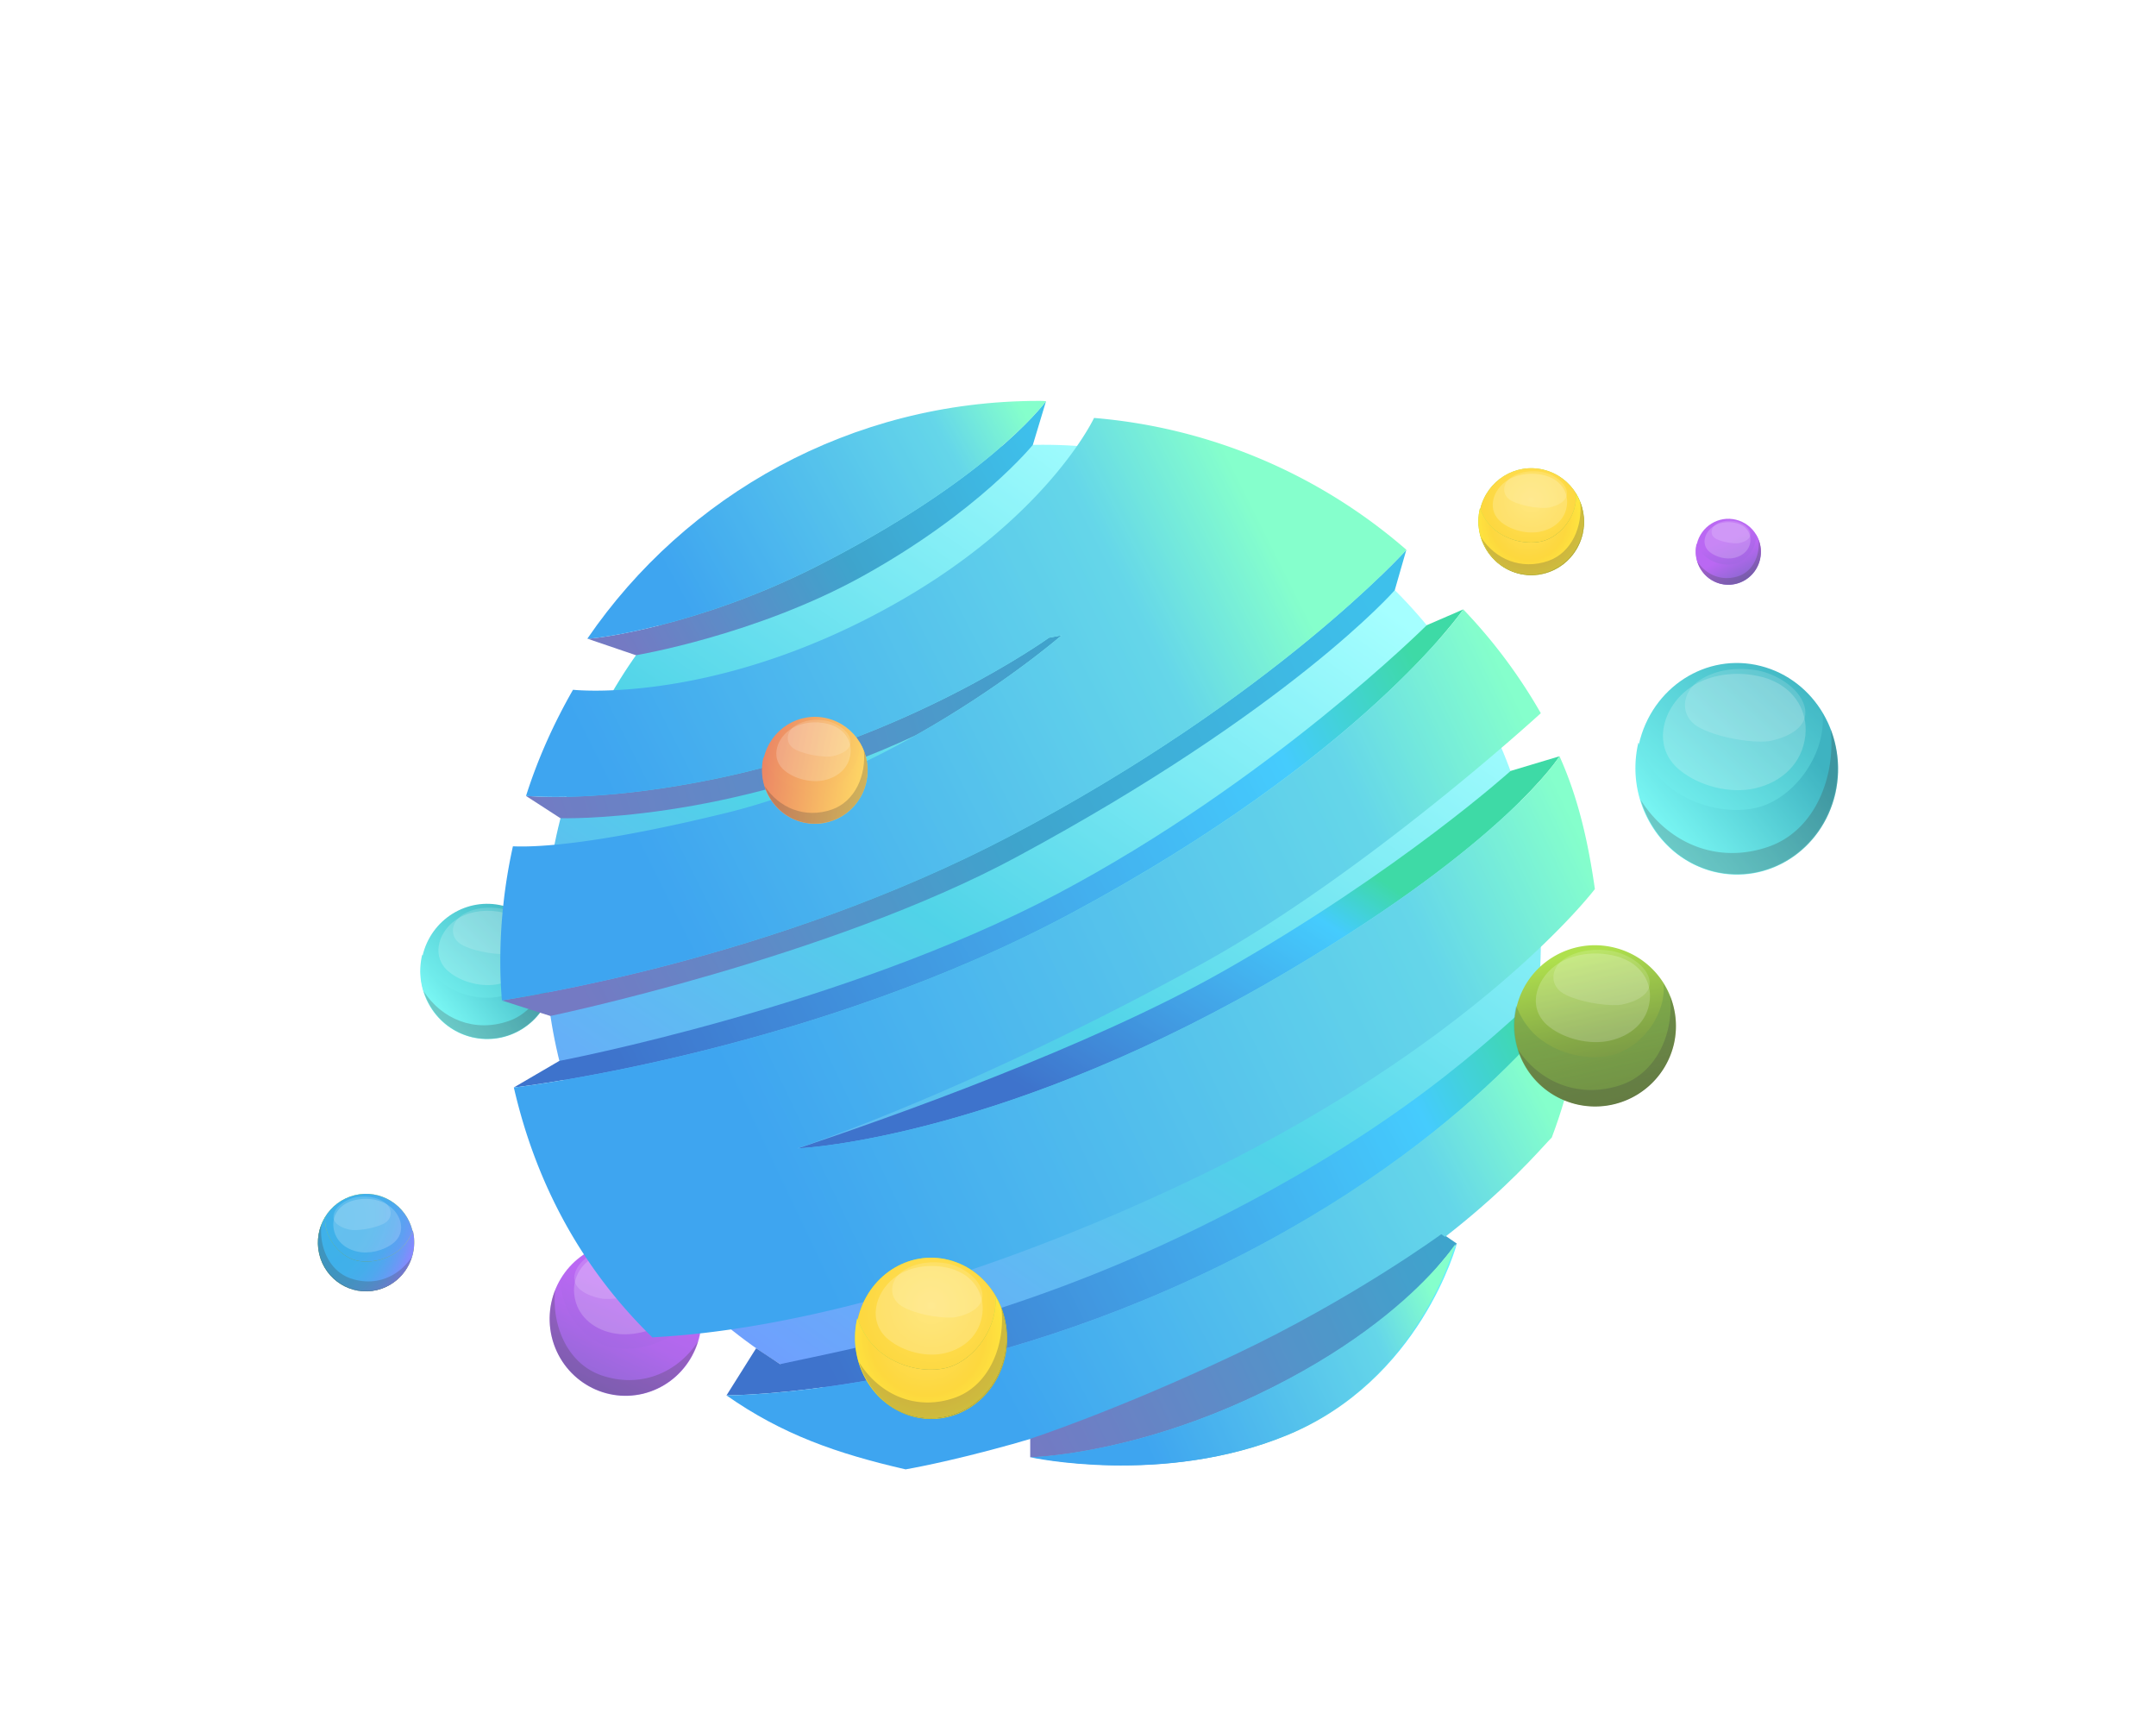 <svg width="156" height="124" viewBox="0 0 156 124" xmlns="http://www.w3.org/2000/svg" xmlns:xlink="http://www.w3.org/1999/xlink">
    <defs>
        <linearGradient x1="90.167%" y1="90.036%" x2="14.009%" y2="8.437%" id="tvyqnwl5ib">
            <stop stop-color="#58FFF8" offset="0%"/>
            <stop stop-color="#009BAD" offset="100%"/>
        </linearGradient>
        <linearGradient x1="91.448%" y1="73.718%" x2="12.861%" y2="25.377%" id="bmmpl3jydc">
            <stop stop-color="#58FFF8" offset="0%"/>
            <stop stop-color="#009BAD" offset="100%"/>
        </linearGradient>
        <linearGradient x1="5.747%" y1="112.684%" x2="39.933%" y2="28.642%" id="p0e1ywz2od">
            <stop stop-color="#5A37B9" offset="0%"/>
            <stop stop-color="#A438EF" offset="100%"/>
        </linearGradient>
        <linearGradient x1="4.336%" y1="87.135%" x2="39.612%" y2="37.347%" id="gbkcdn0sre">
            <stop stop-color="#5A37B9" offset="0%"/>
            <stop stop-color="#A438EF" offset="100%"/>
        </linearGradient>
        <linearGradient x1="81.997%" y1="4.098%" x2="19.698%" y2="93.466%" id="m30ld8eysf">
            <stop stop-color="#8FF" offset="8.05%"/>
            <stop stop-color="#18C5E0" offset="55.56%"/>
            <stop stop-color="#437DFF" offset="100%"/>
        </linearGradient>
        <linearGradient x1="107.406%" y1="36.099%" x2="-.046%" y2="68.681%" id="il9hytn3kg">
            <stop stop-color="#00ACE5" offset="2.68%"/>
            <stop stop-color="#0087BC" offset="49.81%"/>
            <stop stop-color="#474FB0" offset="100%"/>
        </linearGradient>
        <linearGradient x1="103.219%" y1="33.377%" x2="13.914%" y2="58.711%" id="iupglyl5vh">
            <stop stop-color="#5EFFBB" offset="0%"/>
            <stop stop-color="#33C9E2" offset="21.46%"/>
            <stop stop-color="#0088EB" offset="100%"/>
        </linearGradient>
        <linearGradient x1="105.659%" y1="45.677%" x2="-5.428%" y2="56.958%" id="6tf7dop9qi">
            <stop stop-color="#0087BC" offset="0%"/>
            <stop stop-color="#474FB0" offset="100%"/>
        </linearGradient>
        <linearGradient x1="105.651%" y1="38.443%" x2="1.578%" y2="65.236%" id="qk5u22ownj">
            <stop stop-color="#00ACE5" offset="2.68%"/>
            <stop stop-color="#0087BC" offset="49.81%"/>
            <stop stop-color="#474FB0" offset="100%"/>
        </linearGradient>
        <linearGradient x1="89.22%" y1="35.13%" x2="11.023%" y2="60.122%" id="njes49c46k">
            <stop stop-color="#5EFFBB" offset="0%"/>
            <stop stop-color="#33C9E2" offset="21.46%"/>
            <stop stop-color="#0088EB" offset="100%"/>
        </linearGradient>
        <linearGradient x1="76.627%" y1="28.966%" x2="20.699%" y2="73.147%" id="3ewf90mnul">
            <stop stop-color="#00CE89" offset="2.3%"/>
            <stop stop-color="#09BBFD" offset="19.92%"/>
            <stop stop-color="#0046BB" offset="100%"/>
        </linearGradient>
        <linearGradient x1="105.147%" y1="38.507%" x2="1.952%" y2="65.01%" id="fseqtlw5zm">
            <stop stop-color="#00CE89" offset="2.3%"/>
            <stop stop-color="#09BBFD" offset="19.92%"/>
            <stop stop-color="#0046BB" offset="100%"/>
        </linearGradient>
        <linearGradient x1="100.339%" y1="37.192%" x2="19.374%" y2="62.687%" id="lil2mdpoin">
            <stop stop-color="#5EFFBB" offset="0%"/>
            <stop stop-color="#33C9E2" offset="21.46%"/>
            <stop stop-color="#0088EB" offset="100%"/>
        </linearGradient>
        <linearGradient x1="106.055%" y1="38.474%" x2="-6.737%" y2="66.364%" id="rnww6vxs3o">
            <stop stop-color="#0087BC" offset="0%"/>
            <stop stop-color="#474FB0" offset="100%"/>
        </linearGradient>
        <linearGradient x1="103.976%" y1="42.164%" x2="6.508%" y2="66.737%" id="b0ktazgllp">
            <stop stop-color="#33EAFF" offset="0%"/>
            <stop stop-color="#007CB3" offset="100%"/>
        </linearGradient>
        <linearGradient x1="103.444%" y1="39.019%" x2="4.382%" y2="63.213%" id="wqd9j4mfjq">
            <stop stop-color="#00CE89" offset="2.3%"/>
            <stop stop-color="#09BBFD" offset="19.92%"/>
            <stop stop-color="#0046BB" offset="100%"/>
        </linearGradient>
        <linearGradient x1="99.625%" y1="39.326%" x2="25.467%" y2="61.709%" id="qj44xt334r">
            <stop stop-color="#5EFFBB" offset="0%"/>
            <stop stop-color="#33C9E2" offset="21.46%"/>
            <stop stop-color="#0088EB" offset="100%"/>
        </linearGradient>
        <linearGradient x1="106.057%" y1="38.473%" x2="-6.734%" y2="66.364%" id="wida3nkjzs">
            <stop stop-color="#0087BC" offset="0%"/>
            <stop stop-color="#474FB0" offset="100%"/>
        </linearGradient>
        <linearGradient x1="100.615%" y1="43.011%" x2="22.193%" y2="62.783%" id="qabn1kr5et">
            <stop stop-color="#5EFFBB" offset="0%"/>
            <stop stop-color="#33C9E2" offset="21.46%"/>
            <stop stop-color="#0088EB" offset="100%"/>
        </linearGradient>
        <linearGradient x1="87.757%" y1="90.036%" x2="16.169%" y2="8.437%" id="70o57xoq3u">
            <stop stop-color="#58FFF8" offset="0%"/>
            <stop stop-color="#009BAD" offset="100%"/>
        </linearGradient>
        <linearGradient x1="91.448%" y1="75.233%" x2="12.861%" y2="23.805%" id="tl3icpm5jv">
            <stop stop-color="#58FFF8" offset="0%"/>
            <stop stop-color="#009BAD" offset="100%"/>
        </linearGradient>
        <linearGradient x1="27.607%" y1="159.798%" x2="58.308%" y2="9.833%" id="vzpr3g4qnw">
            <stop stop-color="#340000" offset="0%"/>
            <stop stop-color="#203A01" offset="12.27%"/>
            <stop stop-color="#2D4C03" offset="29.1%"/>
            <stop stop-color="#436907" offset="48.57%"/>
            <stop stop-color="#61910C" offset="70.01%"/>
            <stop stop-color="#88C412" offset="92.82%"/>
            <stop stop-color="#95D614" offset="100%"/>
        </linearGradient>
        <linearGradient x1="26.893%" y1="115.046%" x2="58.573%" y2="26.205%" id="wu9hlorgdz">
            <stop stop-color="#340000" offset="0%"/>
            <stop stop-color="#203A01" offset="12.27%"/>
            <stop stop-color="#2D4C03" offset="29.1%"/>
            <stop stop-color="#436907" offset="48.57%"/>
            <stop stop-color="#61910C" offset="70.01%"/>
            <stop stop-color="#88C412" offset="92.82%"/>
            <stop stop-color="#95D614" offset="100%"/>
        </linearGradient>
        <linearGradient x1="5.747%" y1="112.684%" x2="39.933%" y2="28.642%" id="nhr9ydbhlC">
            <stop stop-color="#5A37B9" offset="0%"/>
            <stop stop-color="#A438EF" offset="100%"/>
        </linearGradient>
        <linearGradient x1="4.336%" y1="87.135%" x2="39.612%" y2="37.347%" id="rl2hs9ip7D">
            <stop stop-color="#5A37B9" offset="0%"/>
            <stop stop-color="#A438EF" offset="100%"/>
        </linearGradient>
        <linearGradient x1="2.617%" y1="60.459%" x2="97.382%" y2="39.542%" id="frjf04bq1E">
            <stop stop-color="#FFCE33" offset="0%"/>
            <stop stop-color="#E45E33" offset="100%"/>
        </linearGradient>
        <linearGradient x1="1.106%" y1="56.196%" x2="98.892%" y2="43.805%" id="n03d9l6idF">
            <stop stop-color="#FFCE33" offset="0%"/>
            <stop stop-color="#E45E33" offset="100%"/>
        </linearGradient>
        <linearGradient x1="26.893%" y1="159.326%" x2="58.573%" y2="10.006%" id="fnwgm9vphG">
            <stop stop-color="#340000" offset="0%"/>
            <stop stop-color="#203A01" offset="12.27%"/>
            <stop stop-color="#2D4C03" offset="29.1%"/>
            <stop stop-color="#436907" offset="48.57%"/>
            <stop stop-color="#61910C" offset="70.01%"/>
            <stop stop-color="#88C412" offset="92.82%"/>
            <stop stop-color="#95D614" offset="100%"/>
        </linearGradient>
        <linearGradient x1="26.586%" y1="123.968%" x2="58.264%" y2="10.833%" id="f8dupqtytH">
            <stop stop-color="#81B114" offset="0%"/>
            <stop stop-color="#5B9414" offset="30.57%"/>
            <stop stop-color="#266B14" offset="77.23%"/>
            <stop stop-color="#115B14" offset="100%"/>
        </linearGradient>
        <linearGradient x1="27.607%" y1="159.798%" x2="58.308%" y2="9.833%" id="g0ypuryg5I">
            <stop stop-color="#340000" offset="0%"/>
            <stop stop-color="#203A01" offset="12.27%"/>
            <stop stop-color="#2D4C03" offset="29.1%"/>
            <stop stop-color="#436907" offset="48.57%"/>
            <stop stop-color="#61910C" offset="70.01%"/>
            <stop stop-color="#88C412" offset="92.82%"/>
            <stop stop-color="#95D614" offset="100%"/>
        </linearGradient>
        <linearGradient x1="26.893%" y1="115.046%" x2="58.573%" y2="26.205%" id="c9rf3p4o1L">
            <stop stop-color="#340000" offset="0%"/>
            <stop stop-color="#203A01" offset="12.27%"/>
            <stop stop-color="#2D4C03" offset="29.1%"/>
            <stop stop-color="#436907" offset="48.57%"/>
            <stop stop-color="#61910C" offset="70.01%"/>
            <stop stop-color="#88C412" offset="92.82%"/>
            <stop stop-color="#95D614" offset="100%"/>
        </linearGradient>
        <linearGradient x1="29.603%" y1="159.798%" x2="57.567%" y2="9.833%" id="2w6h49nr3O">
            <stop stop-color="#340000" offset="0%"/>
            <stop stop-color="#203A01" offset="12.27%"/>
            <stop stop-color="#2D4C03" offset="29.1%"/>
            <stop stop-color="#436907" offset="48.57%"/>
            <stop stop-color="#61910C" offset="70.01%"/>
            <stop stop-color="#88C412" offset="92.82%"/>
            <stop stop-color="#95D614" offset="100%"/>
        </linearGradient>
        <linearGradient x1="26.893%" y1="121.413%" x2="58.573%" y2="23.875%" id="u7u1brxe7R">
            <stop stop-color="#340000" offset="0%"/>
            <stop stop-color="#203A01" offset="12.27%"/>
            <stop stop-color="#2D4C03" offset="29.1%"/>
            <stop stop-color="#436907" offset="48.57%"/>
            <stop stop-color="#61910C" offset="70.01%"/>
            <stop stop-color="#88C412" offset="92.82%"/>
            <stop stop-color="#95D614" offset="100%"/>
        </linearGradient>
        <radialGradient cx="50%" cy="31.502%" fx="50%" fy="31.502%" r="109.952%" gradientTransform="matrix(.351 .922 -.936 .346 .62 -.255)" id="q15q4tz4vy">
            <stop stop-color="#FFD529" offset="0%"/>
            <stop stop-color="#FDCB00" offset="39.387%"/>
            <stop stop-color="#FFE400" offset="61.059%"/>
            <stop stop-color="#FDCB00" offset="82.219%"/>
            <stop stop-color="#FFE400" offset="100%"/>
        </radialGradient>
        <radialGradient cx="50%" cy="31.502%" fx="50%" fy="31.502%" r="113.078%" gradientTransform="scale(.77 1) rotate(63.679 .575 .435)" id="kp1bgskrnB">
            <stop stop-color="#FFD529" offset="0%"/>
            <stop stop-color="#FDCB00" offset="39.387%"/>
            <stop stop-color="#FFE400" offset="61.059%"/>
            <stop stop-color="#FDCB00" offset="82.219%"/>
            <stop stop-color="#FFE400" offset="100%"/>
        </radialGradient>
        <radialGradient cx="14.669%" cy="33.858%" fx="14.669%" fy="33.858%" r="85.368%" gradientTransform="matrix(.792 .601 -.787 1.006 .297 -.09)" id="yb0y9h8ilK">
            <stop stop-color="#0098E2" offset="0%"/>
            <stop stop-color="#0297E3" offset="35.52%"/>
            <stop stop-color="#0A93E5" offset="52.97%"/>
            <stop stop-color="#178CE9" offset="66.54%"/>
            <stop stop-color="#2A81EE" offset="78.11%"/>
            <stop stop-color="#4274F5" offset="88.3%"/>
            <stop stop-color="#5F64FE" offset="97.56%"/>
            <stop stop-color="#6263FF" offset="100%"/>
        </radialGradient>
        <radialGradient cx="14.669%" cy="33.858%" fx="14.669%" fy="33.858%" r="101.744%" gradientTransform="matrix(.665 .504 -.5 1.114 .219 -.113)" id="j065k3gtuN">
            <stop stop-color="#0098E2" offset="0%"/>
            <stop stop-color="#0297E3" offset="35.52%"/>
            <stop stop-color="#0A93E5" offset="52.97%"/>
            <stop stop-color="#178CE9" offset="66.54%"/>
            <stop stop-color="#2A81EE" offset="78.11%"/>
            <stop stop-color="#4274F5" offset="88.3%"/>
            <stop stop-color="#5F64FE" offset="97.56%"/>
            <stop stop-color="#6263FF" offset="100%"/>
        </radialGradient>
        <radialGradient cx="50%" cy="31.502%" fx="50%" fy="31.502%" r="114.574%" gradientTransform="scale(1 .94) rotate(70.317 .486 .325)" id="rws1vdmsjQ">
            <stop stop-color="#FFD529" offset="0%"/>
            <stop stop-color="#FDCB00" offset="39.387%"/>
            <stop stop-color="#FFE400" offset="61.059%"/>
            <stop stop-color="#FDCB00" offset="82.219%"/>
            <stop stop-color="#FFE400" offset="100%"/>
        </radialGradient>
        <radialGradient cx="50%" cy="31.502%" fx="50%" fy="31.502%" r="112.082%" gradientTransform="matrix(.344 .904 -.729 .427 .558 -.272)" id="4tri1d7wlT">
            <stop stop-color="#FFD529" offset="0%"/>
            <stop stop-color="#FDCB00" offset="39.387%"/>
            <stop stop-color="#FFE400" offset="61.059%"/>
            <stop stop-color="#FDCB00" offset="82.219%"/>
            <stop stop-color="#FFE400" offset="100%"/>
        </radialGradient>
        <path d="M7.515 2.97C8 5.048 6.747 7.127 4.7 7.633 2.651 8.127.603 6.854.104 4.775-.38 2.695.872.616 2.92.11 4.97-.396 7.03.89 7.515 2.97z" id="32c43zkqlx"/>
        <path d="M6.613 4.324c-.89.82-2.291 1.217-3.463.985C1.694 5.02.44 3.352.59 1.848a3.851 3.851 0 0 0-.459 2.9c.485 2.08 2.547 3.351 4.595 2.859 2.048-.493 3.301-2.586 2.816-4.665 0-.014-.013-.027-.013-.027a3.682 3.682 0 0 1-.916 1.409z" id="crge08wdoA"/>
        <path d="M6.852 2.707c.443 1.896-.7 3.792-2.567 4.254C2.417 7.41.55 6.25.095 4.354-.347 2.458.795.562 2.663.1 4.53-.36 6.41.811 6.853 2.707z" id="fxkraqme4J"/>
        <path d="M6.03 3.942c-.812.749-2.09 1.11-3.158.898C1.545 4.578.402 3.057.537 1.685A3.511 3.511 0 0 0 .12 4.329a3.472 3.472 0 0 0 4.19 2.607c1.867-.45 3.01-2.358 2.567-4.254 0-.012-.012-.025-.012-.025-.185.487-.443.911-.836 1.285z" id="qrplwl88fM"/>
        <path d="M10.811 4.476c.698 3.134-1.105 6.268-4.051 7.031-2.946.743-5.893-1.175-6.61-4.31C-.548 4.064 1.255.93 4.201.168c2.947-.764 5.912 1.174 6.61 4.309z" id="3wad6378qP"/>
        <path d="M9.513 6.517C8.233 7.754 6.217 8.352 4.53 8.002 2.437 7.569.635 5.053.848 2.785a6.042 6.042 0 0 0-.66 4.371c.699 3.135 3.664 5.052 6.61 4.31 2.947-.742 4.75-3.897 4.052-7.031 0-.021-.02-.042-.02-.042-.29.804-.697 1.506-1.317 2.124z" id="rda3z6agiS"/>
        <filter x="-28.2%" y="-40.1%" width="156.4%" height="180.2%" filterUnits="objectBoundingBox" id="s7h7t6itxa">
            <feOffset dy="6" in="SourceAlpha" result="shadowOffsetOuter1"/>
            <feGaussianBlur stdDeviation="5" in="shadowOffsetOuter1" result="shadowBlurOuter1"/>
            <feColorMatrix values="0 0 0 0 0 0 0 0 0 0.133 0 0 0 0 0.212 0 0 0 0.5 0" in="shadowBlurOuter1" result="shadowMatrixOuter1"/>
            <feMerge>
                <feMergeNode in="shadowMatrixOuter1"/>
                <feMergeNode in="SourceGraphic"/>
            </feMerge>
        </filter>
    </defs>
    <g filter="url(#s7h7t6itxa)" transform="translate(23 23)" fill="none" fill-rule="evenodd" opacity=".756">
        <g fill-rule="nonzero">
            <path d="M9.505 3.755c.613 2.63-.972 5.26-3.562 5.9-2.59.623-5.18-.986-5.811-3.616-.614-2.63.971-5.26 3.562-5.9 2.59-.64 5.197.987 5.81 3.616z" fill="url(#tvyqnwl5ib)" transform="matrix(-1 0 0 1 17.079 36.38)"/>
            <path d="M8.363 5.468c-1.125 1.038-2.897 1.54-4.38 1.246C2.143 6.35.558 4.24.745 2.337a4.87 4.87 0 0 0-.58 3.668c.614 2.63 3.222 4.238 5.812 3.616 2.59-.623 4.175-3.27 3.562-5.9 0-.018-.017-.035-.017-.035-.256.675-.614 1.263-1.159 1.782z" fill="url(#bmmpl3jydc)" transform="matrix(-1 0 0 1 17.079 36.38)"/>
            <path d="M13.811 44.859c2.165-.761 3.153-3.2 2.915-5.415.357.917.46 1.937.221 2.958-.613 2.63-3.22 4.239-5.811 3.616-1.704-.415-2.982-1.713-3.477-3.304 1.296 1.99 3.664 3.01 6.152 2.145z" fill="#000" opacity=".251"/>
            <path d="M10.54 39.409c-1.074-.502-.955-1.678-.069-2.232.801-.519 1.858-.605 2.778-.45.835.156 1.943.762 2.215 1.627.307 1.003-.835 1.47-1.601 1.626-.563.121-2.25-.052-3.324-.571z" fill="#FFF" opacity=".151"/>
            <path d="M9.892 37.61c.852-.64 2.045-.83 3.084-.675.358.052.716.138 1.04.294.988.433 1.619 1.384 1.5 2.491-.137 1.315-1.142 2.18-2.403 2.457-1.16.26-2.642-.086-3.596-.848-1.312-1.038-.87-2.785.375-3.72z" fill="#FFF" opacity=".198"/>
        </g>
        <g fill-rule="nonzero">
            <path d="M10.831 4.28c.7 2.996-1.107 5.993-4.059 6.722C3.821 11.712.87 9.88.15 6.882-.549 3.885 1.257.888 4.21.159c2.952-.73 5.923 1.124 6.622 4.12z" fill="url(#p0e1ywz2od)" transform="translate(16.769 60.82)"/>
            <path d="M9.53 6.231c-1.282 1.183-3.301 1.755-4.99 1.42C2.441 7.237.635 4.83.85 2.663a5.55 5.55 0 0 0-.66 4.18c.698 2.996 3.67 4.83 6.621 4.12 2.952-.71 4.758-3.726 4.059-6.723 0-.02-.02-.04-.02-.04-.29.77-.699 1.44-1.32 2.031z" fill="url(#gbkcdn0sre)" opacity=".3" transform="translate(16.769 60.82)"/>
            <path d="M20.492 70.481c-2.466-.867-3.592-3.647-3.32-6.17a5.676 5.676 0 0 0-.253 3.37c.7 2.997 3.67 4.831 6.622 4.121 1.942-.473 3.399-1.952 3.962-3.765-1.476 2.267-4.176 3.43-7.01 2.444z" fill="#000" opacity=".251"/>
            <path d="M24.22 64.27c1.224-.57 1.088-1.911.078-2.542-.912-.592-2.116-.69-3.165-.513-.952.177-2.214.867-2.524 1.853-.35 1.144.951 1.676 1.825 1.854.64.138 2.563-.06 3.787-.651z" fill="#FFF" opacity=".151"/>
            <path d="M24.959 62.22c-.971-.729-2.33-.946-3.515-.768-.408.059-.816.157-1.185.335-1.126.493-1.845 1.577-1.709 2.839.156 1.498 1.301 2.484 2.738 2.8 1.32.295 3.01-.1 4.098-.967 1.495-1.183.99-3.174-.427-4.238z" fill="#FFF" opacity=".198"/>
        </g>
        <g transform="translate(13.2)">
            <ellipse fill="url(#m30ld8eysf)" fill-rule="nonzero" cx="39.258" cy="39.131" rx="36.032" ry="35.956"/>
            <path d="M22.895 11.966C14.248 16.35 6.707 17.238 6.298 17.2l3.516 1.198s8.68-1.443 16.413-5.726c8.377-4.64 12.307-9.492 12.307-9.492l.954-3.164c-.33.43-4.428 5.766-16.593 11.951z" fill="url(#il9hytn3kg)" fill-rule="nonzero"/>
            <path d="M38.965 0C25.402 0 13.412 6.806 6.298 17.201c.41.04 7.948-.85 16.597-5.232C35.06 5.783 39.159.447 39.49.022 39.315 0 39.14 0 38.965 0z" fill="url(#iupglyl5vh)" fill-rule="nonzero"/>
            <path d="M39.697 17.134s-10.28 7.39-24.214 10.22C8.37 28.81 3.727 28.711 1.86 28.577l2.487 1.61s12.06.394 25.721-6.002c6.036-3.397 10.15-6.883 10.539-7.223l-.91.172z" fill="url(#6tf7dop9qi)" fill-rule="nonzero"/>
            <path d="M37.001 31.418C19.65 40.551.908 43.217.111 43.372l3.512 1.122s20.197-4.21 33.718-11.492c19.862-10.697 27.378-19.306 27.378-19.306l.838-2.92c.002-.003-9.532 10.615-28.556 20.642z" fill="url(#qk5u22ownj)" fill-rule="nonzero"/>
            <path d="M42.96 1.233c-.193.427-3.692 7.369-14.263 13.362-12.768 7.253-22.912 6.361-23.435 6.302-1.379 2.404-2.547 4.983-3.4 7.68 1.865.136 6.51.232 13.623-1.223C29.42 24.524 39.7 17.134 39.7 17.134l.913-.175c-.39.341-4.503 3.827-10.539 7.223-3.895 2.192-8.584 4.348-13.616 5.596C6.975 32.105 2.621 32.298.913 32.22A38.365 38.365 0 0 0 0 40.578c0 .951.04 1.88.117 2.792.796-.156 19.537-2.821 36.89-11.954C56.03 21.39 65.563 10.773 65.563 10.773a39.426 39.426 0 0 0-22.604-9.54z" fill="url(#njes49c46k)" fill-rule="nonzero"/>
            <path d="m76.641 25.707-3.54 1.062s-7.983 7.21-20.743 14.461C42.67 46.734 28.035 51.9 21.543 54.071c.54-.024 15.213-.83 35.62-12.92 15.657-9.278 19.478-15.444 19.478-15.444z" fill="url(#3ewf90mnul)" fill-rule="nonzero"/>
            <path d="m69.678 15.082-2.646 1.146S55.673 27.542 40.26 35.684C24.849 43.827 4.265 47.747 4.265 47.747l-3.288 1.92c.729-.074 21.937-2.703 40.49-12.688C62.41 25.707 69.678 15.082 69.678 15.082z" fill="url(#fseqtlw5zm)" fill-rule="nonzero"/>
            <path d="M76.641 25.707s-3.821 6.166-19.478 15.442c-20.41 12.092-35.08 12.895-35.62 12.92l-.052.002s12.175-3.967 29.136-13.273c11.992-6.578 24.66-18.206 24.66-18.206a38.393 38.393 0 0 0-5.609-7.51S62.41 25.707 41.47 36.979C22.914 46.967 1.706 49.593.98 49.667c1.609 7.013 4.954 13.15 10.032 18.085.786-.148 14.804-.11 37.9-10.89C70.525 46.777 79.2 35.313 79.2 35.313c-.479-3.37-1.198-6.587-2.559-9.605z" fill="url(#lil2mdpoin)" fill-rule="nonzero"/>
            <path d="m69.214 60.966-1.882 2.278c1.315-1.386 1.882-2.278 1.882-2.278z"/>
            <path d="m67.332 63.241 1.882-2.277-1.021-.702s-6.356 4.654-14.945 8.716c-8.59 4.06-14.796 6.084-14.796 6.084v1.334s7.126-.128 16.281-4.459c6.601-3.12 10.531-6.52 12.6-8.696z" fill="url(#rnww6vxs3o)" fill-rule="nonzero"/>
            <path d="M67.332 63.241c-2.068 2.177-5.998 5.574-12.601 8.696-9.155 4.33-16.282 4.46-16.282 4.46s9.527 2.092 18.447-1.56c9.707-3.975 12.318-13.873 12.318-13.873s-.567.894-1.882 2.277z" fill="url(#b0ktazgllp)" fill-rule="nonzero"/>
            <path d="m78.49 41.692-3.419 1.406c-3.37 2.955-9.958 9.57-24.58 16.732C37 66.438 25.945 68.45 20.246 69.68l-1.735-1.15-2.145 3.412s16.45.025 35.553-9.306c18.87-9.217 25.97-20.343 26.572-20.944z" fill="url(#wqd9j4mfjq)" fill-rule="nonzero"/>
            <path d="M51.919 62.636c-19.103 9.33-35.553 9.306-35.553 9.306 4.042 2.831 7.984 4.207 12.958 5.35 0 0 12.126-2.035 25.566-8.544 14.126-6.84 20.181-14.491 21.19-15.46 1.38-3.646 2.195-7.544 2.41-11.596-.602.6-7.701 11.727-26.571 20.944z" fill="url(#qj44xt334r)" fill-rule="nonzero"/>
            <path d="m69.105 60.986-1.882 2.278c1.317-1.386 1.882-2.278 1.882-2.278z"/>
            <path d="m67.223 63.261 1.882-2.278-1.021-.701s-6.356 4.654-14.945 8.715c-8.59 4.062-14.796 6.085-14.796 6.085v1.334s7.126-.129 16.281-4.46c6.601-3.12 10.534-6.518 12.6-8.695z" fill="url(#wida3nkjzs)" fill-rule="nonzero"/>
            <path d="M67.223 63.261c-2.068 2.177-5.998 5.573-12.601 8.696-9.155 4.33-16.282 4.459-16.282 4.459s9.527 2.092 18.446-1.559c9.708-3.975 12.32-13.874 12.32-13.874s-.566.895-1.883 2.278z" fill="url(#qabn1kr5et)" fill-rule="nonzero"/>
        </g>
        <g fill-rule="nonzero">
            <path d="M14.415 5.874c.93 4.114-1.473 8.228-5.402 9.23C5.085 16.077 1.156 13.56.2 9.446-.73 5.333 1.673 1.219 5.602.218c3.928-1.001 7.883 1.543 8.813 5.656z" fill="url(#70o57xoq3u)" transform="matrix(-1 0 0 1 110 18.959)"/>
            <path d="M12.683 8.554c-1.705 1.624-4.393 2.409-6.642 1.948-2.791-.568-5.195-3.87-4.91-6.847a7.824 7.824 0 0 0-.88 5.738c.931 4.114 4.885 6.63 8.814 5.656 3.929-.974 6.332-5.115 5.402-9.229 0-.027-.026-.054-.026-.054-.388 1.056-.93 1.976-1.758 2.788z" fill="url(#tl3icpm5jv)" transform="matrix(-1 0 0 1 110 18.959)"/>
            <path d="M105.044 32.222c3.283-1.191 4.782-5.007 4.42-8.471a8.022 8.022 0 0 1 .336 4.627c-.93 4.114-4.885 6.631-8.813 5.657-2.585-.65-4.523-2.68-5.273-5.17 1.964 3.113 5.557 4.71 9.33 3.357z" fill="#000" opacity=".251"/>
            <path d="M100.082 23.696c-1.628-.784-1.447-2.625-.103-3.49 1.214-.813 2.817-.948 4.213-.705 1.266.244 2.946 1.191 3.36 2.544.465 1.57-1.267 2.3-2.43 2.545-.853.189-3.412-.082-5.04-.894z" fill="#FFF" opacity=".151"/>
            <path d="M99.1 20.882c1.292-1.002 3.101-1.3 4.678-1.056.543.081 1.086.217 1.577.46 1.499.677 2.455 2.165 2.274 3.898-.207 2.056-1.732 3.41-3.644 3.843-1.758.406-4.006-.136-5.454-1.326-1.99-1.624-1.318-4.358.569-5.82z" fill="#FFF" opacity=".198"/>
        </g>
        <g fill-rule="nonzero">
            <g transform="matrix(-1 0 0 1 91.616 4.87)">
                <use fill="url(#vzpr3g4qnw)" xlink:href="#32c43zkqlx"/>
                <use fill="url(#q15q4tz4vy)" xlink:href="#32c43zkqlx"/>
            </g>
            <g transform="matrix(-1 0 0 1 91.616 4.87)">
                <use fill="url(#wu9hlorgdz)" xlink:href="#crge08wdoA"/>
                <use fill="url(#kp1bgskrnB)" xlink:href="#crge08wdoA"/>
            </g>
            <path d="M89.032 11.574c1.712-.602 2.493-2.531 2.305-4.282.282.725.363 1.532.175 2.339-.485 2.08-2.547 3.352-4.595 2.86-1.348-.33-2.358-1.355-2.75-2.614 1.025 1.573 2.898 2.38 4.865 1.697z" fill="#000" opacity=".251"/>
            <path d="M86.445 7.264c-.849-.396-.754-1.327-.054-1.764.634-.41 1.469-.48 2.197-.356.66.123 1.536.602 1.751 1.286.243.793-.66 1.163-1.266 1.286-.445.096-1.779-.041-2.628-.452z" fill="#FFF" opacity=".151"/>
            <path d="M85.933 5.842c.674-.507 1.617-.657 2.44-.534.282.041.565.11.821.233.782.342 1.28 1.094 1.186 1.97-.108 1.04-.903 1.723-1.9 1.942-.916.205-2.089-.068-2.843-.67-1.038-.821-.688-2.203.296-2.941z" fill="#FFF" opacity=".198"/>
        </g>
        <g fill-rule="nonzero">
            <path d="M4.642 1.834c.3 1.284-.475 2.569-1.74 2.881C1.637 5.02.372 4.234.064 2.95-.236 1.665.54.381 1.804.07c1.265-.314 2.538.48 2.838 1.765z" fill="url(#nhr9ydbhlC)" transform="matrix(-1 0 0 1 104.415 8.526)"/>
            <path d="M4.084 2.67c-.55.507-1.415.753-2.139.609C1.046 3.1.272 2.07.364 1.14a2.379 2.379 0 0 0-.283 1.791 2.352 2.352 0 0 0 2.838 1.766c1.265-.304 2.04-1.597 1.74-2.88 0-.01-.009-.018-.009-.018-.125.33-.3.617-.566.87z" fill="url(#rl2hs9ip7D)" transform="matrix(-1 0 0 1 104.415 8.526)"/>
            <path d="M102.819 12.667c1.057-.372 1.54-1.563 1.423-2.645.175.448.225.947.108 1.445a2.352 2.352 0 0 1-2.838 1.766 2.375 2.375 0 0 1-1.698-1.614c.633.972 1.79 1.47 3.005 1.048z" fill="#000" opacity=".251"/>
            <path d="M101.22 10.006c-.523-.245-.465-.82-.032-1.09.39-.254.907-.296 1.356-.22.408.076.949.372 1.082.794.15.49-.408.718-.782.794-.275.06-1.099-.025-1.623-.278z" fill="#FFF" opacity=".151"/>
            <path d="M100.905 9.127c.416-.313.998-.406 1.506-.33.175.026.35.068.508.144.482.211.79.676.732 1.217-.066.642-.557 1.064-1.173 1.2-.566.126-1.29-.043-1.756-.415-.641-.507-.425-1.36.183-1.816z" fill="#FFF" opacity=".198"/>
        </g>
        <g fill-rule="nonzero">
            <path d="M7.515 2.97C8 5.048 6.747 7.127 4.7 7.633 2.651 8.127.603 6.854.104 4.775-.38 2.695.872.616 2.92.11 4.97-.396 7.03.89 7.515 2.97z" fill="url(#frjf04bq1E)" transform="matrix(-1 0 0 1 39.78 22.855)"/>
            <path d="M6.613 4.324c-.89.82-2.291 1.217-3.463.985C1.694 5.02.44 3.352.59 1.848a3.851 3.851 0 0 0-.459 2.9c.485 2.08 2.547 3.351 4.595 2.859 2.048-.493 3.301-2.586 2.816-4.665 0-.014-.013-.027-.013-.027a3.682 3.682 0 0 1-.916 1.409z" fill="url(#n03d9l6idF)" transform="matrix(-1 0 0 1 39.78 22.855)"/>
            <path d="M37.196 29.56c1.71-.603 2.492-2.531 2.304-4.282.283.725.364 1.532.175 2.339-.485 2.08-2.547 3.351-4.595 2.859-1.347-.328-2.358-1.354-2.749-2.613 1.024 1.573 2.897 2.38 4.865 1.696z" fill="#000" opacity=".251"/>
            <path d="M34.608 25.25c-.848-.397-.754-1.327-.053-1.765.633-.41 1.468-.478 2.196-.355.66.123 1.536.602 1.752 1.286.242.793-.66 1.162-1.267 1.286-.445.095-1.779-.041-2.628-.452z" fill="#FFF" opacity=".151"/>
            <path d="M34.096 23.827c.674-.506 1.617-.656 2.44-.533.282.04.565.11.821.232.782.342 1.28 1.095 1.186 1.97-.108 1.04-.903 1.724-1.9 1.943-.916.205-2.088-.068-2.843-.67-1.038-.821-.687-2.203.296-2.942z" fill="#FFF" opacity=".198"/>
        </g>
        <g fill-rule="nonzero">
            <path d="M11.532 4.476a5.84 5.84 0 0 1-4.321 7.031A5.858 5.858 0 0 1 .16 7.197 5.84 5.84 0 0 1 4.481.168c3.143-.764 6.307 1.174 7.051 4.309z" fill="url(#fnwgm9vphG)" transform="matrix(-1 0 0 1 98.267 39.376)"/>
            <path d="M10.147 6.517C8.782 7.754 6.632 8.352 4.833 8.002 2.6 7.569.677 5.053.904 2.785a5.717 5.717 0 0 0-.703 4.371c.745 3.135 3.908 5.052 7.051 4.31 3.143-.742 5.066-3.897 4.321-7.031 0-.021-.02-.042-.02-.042-.31.804-.745 1.506-1.406 2.124z" fill="url(#f8dupqtytH)" opacity=".3" transform="matrix(-1 0 0 1 98.267 39.376)"/>
            <path d="M94.302 49.48c2.626-.907 3.825-3.814 3.536-6.453a5.838 5.838 0 0 1 .269 3.526c-.745 3.134-3.908 5.052-7.051 4.31a5.856 5.856 0 0 1-4.218-3.94c1.571 2.372 4.445 3.589 7.464 2.558z" fill="#000" opacity=".251"/>
            <path d="M90.332 42.985c-1.302-.598-1.158-2-.082-2.66.971-.618 2.253-.721 3.37-.536 1.013.186 2.357.907 2.688 1.938.372 1.196-1.013 1.753-1.944 1.939-.682.144-2.729-.062-4.032-.68z" fill="#FFF" opacity=".151"/>
            <path d="M89.547 40.84c1.033-.762 2.48-.989 3.742-.803.434.061.868.165 1.261.35 1.2.516 1.965 1.65 1.82 2.97-.166 1.567-1.385 2.598-2.916 2.928-1.405.309-3.204-.104-4.362-1.01-1.592-1.238-1.055-3.32.455-4.434z" fill="#FFF" opacity=".198"/>
        </g>
        <g fill-rule="nonzero">
            <g transform="translate(0 57.36)">
                <use fill="url(#g0ypuryg5I)" xlink:href="#fxkraqme4J"/>
                <use fill="url(#yb0y9h8ilK)" xlink:href="#fxkraqme4J"/>
            </g>
            <g transform="translate(0 57.36)">
                <use fill="url(#c9rf3p4o1L)" xlink:href="#qrplwl88fM"/>
                <use fill="url(#j065k3gtuN)" xlink:href="#qrplwl88fM"/>
            </g>
            <path d="M2.356 63.473C.796 62.924.083 61.165.255 59.569a3.591 3.591 0 0 0-.16 2.133 3.472 3.472 0 0 0 4.19 2.607c1.228-.3 2.15-1.235 2.506-2.383-.934 1.435-2.642 2.17-4.435 1.547z" fill="#000" opacity=".251"/>
            <path d="M4.715 59.544c.774-.362.688-1.21.049-1.61-.578-.373-1.34-.436-2.003-.323-.602.112-1.4.548-1.597 1.172-.221.723.602 1.06 1.155 1.173.405.087 1.622-.038 2.396-.412z" fill="#FFF" opacity=".151"/>
            <path d="M5.181 58.247c-.614-.462-1.474-.599-2.223-.487-.258.038-.516.1-.75.212-.712.312-1.167.998-1.08 1.796.097.948.822 1.572 1.731 1.772.836.187 1.905-.063 2.593-.612.946-.748.626-2.008-.27-2.681z" fill="#FFF" opacity=".198"/>
        </g>
        <g fill-rule="nonzero">
            <g transform="matrix(-1 0 0 1 49.867 61.98)">
                <use fill="url(#2w6h49nr3O)" xlink:href="#3wad6378qP"/>
                <use fill="url(#rws1vdmsjQ)" xlink:href="#3wad6378qP"/>
            </g>
            <g transform="matrix(-1 0 0 1 49.867 61.98)">
                <use fill="url(#u7u1brxe7R)" xlink:href="#rda3z6agiS"/>
                <use fill="url(#4tri1d7wlT)" xlink:href="#rda3z6agiS"/>
            </g>
            <path d="M46.15 72.085c2.462-.907 3.586-3.815 3.315-6.454a6.203 6.203 0 0 1 .252 3.526c-.698 3.134-3.664 5.052-6.61 4.31-1.939-.495-3.393-2.042-3.955-3.939 1.474 2.372 4.168 3.588 6.998 2.557z" fill="#000" opacity=".251"/>
            <path d="M42.428 65.59c-1.221-.598-1.085-2-.077-2.66.91-.619 2.113-.722 3.16-.536.95.185 2.21.907 2.52 1.938.348 1.196-.95 1.753-1.823 1.938-.64.145-2.559-.062-3.78-.68z" fill="#FFF" opacity=".151"/>
            <path d="M41.692 63.445c.969-.763 2.326-.99 3.508-.804.407.062.814.165 1.183.35 1.124.516 1.841 1.65 1.705 2.97-.155 1.567-1.298 2.598-2.733 2.928-1.318.31-3.004-.103-4.09-1.01-1.492-1.238-.988-3.32.427-4.434z" fill="#FFF" opacity=".198"/>
        </g>
    </g>
</svg>
